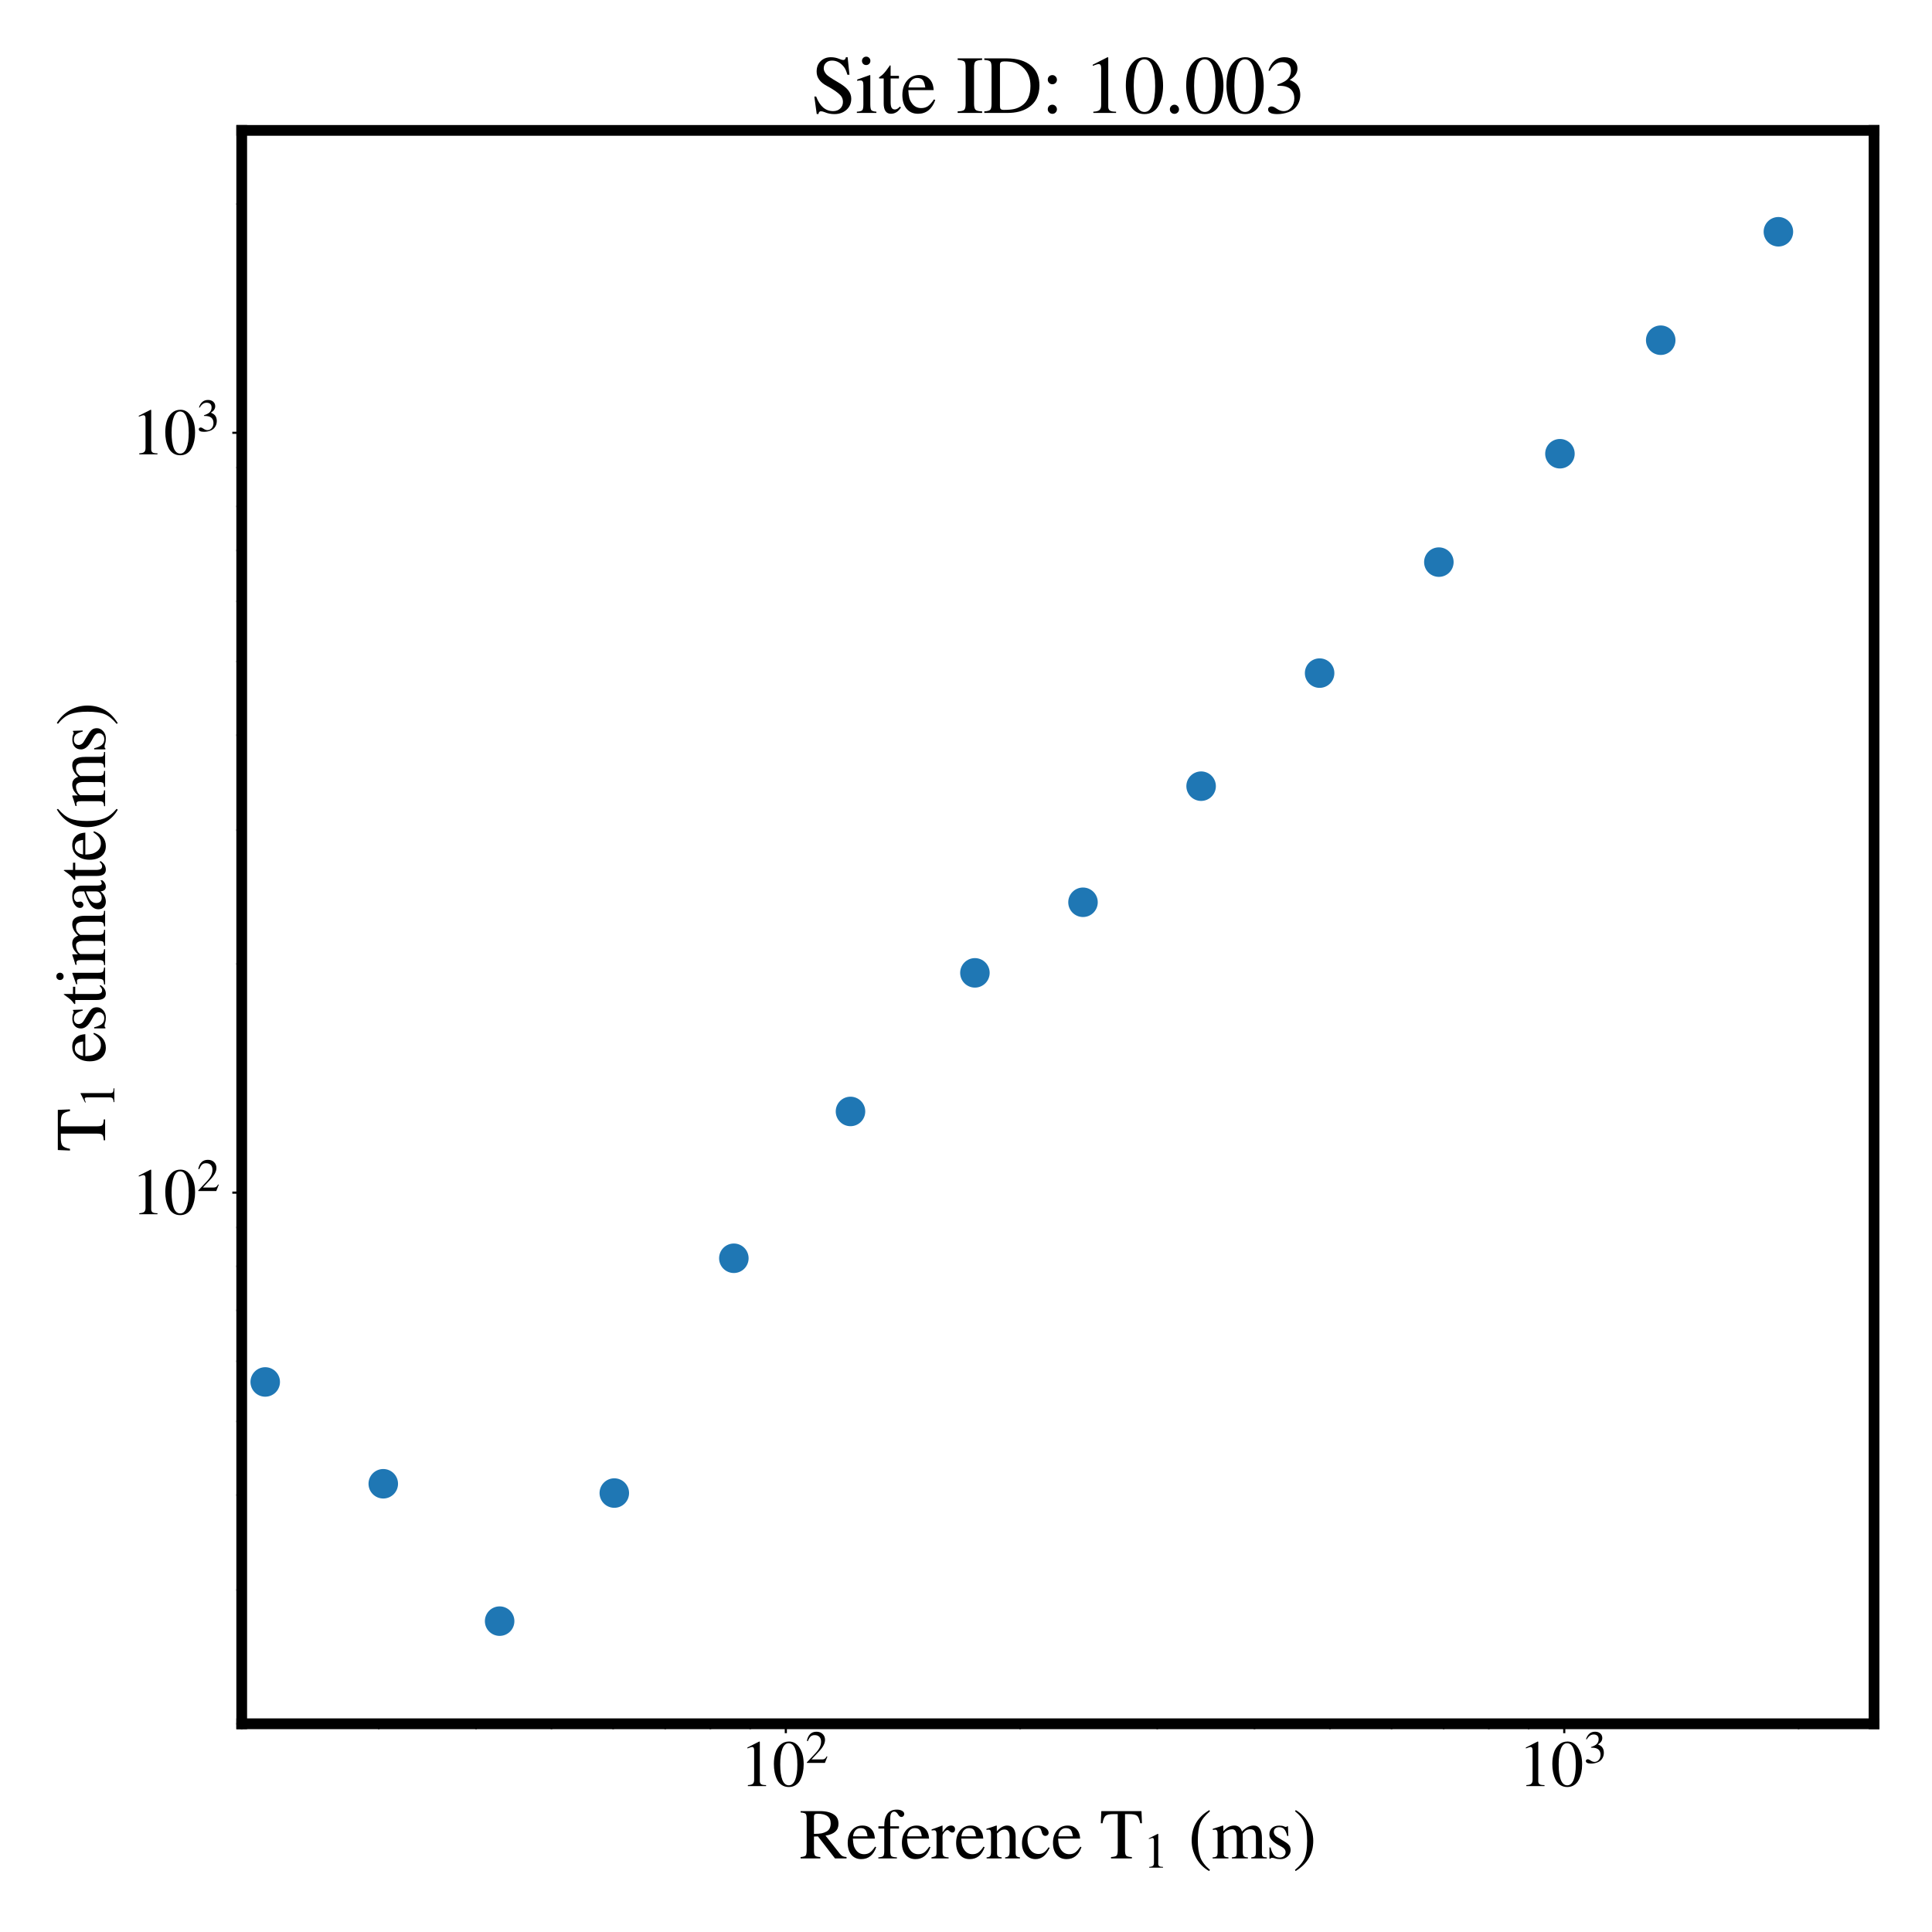 <?xml version="1.0" encoding="utf-8" standalone="no"?>
<!DOCTYPE svg PUBLIC "-//W3C//DTD SVG 1.1//EN"
  "http://www.w3.org/Graphics/SVG/1.1/DTD/svg11.dtd">
<svg height="720pt" version="1.1" viewBox="0 0 720 720" width="720pt" xmlns="http://www.w3.org/2000/svg" xmlns:xlink="http://www.w3.org/1999/xlink">
 <defs>
  <style type="text/css">*{stroke-linecap:butt;stroke-linejoin:round;}</style>
 </defs>
 <g id="figure_1">
  <g id="patch_1">
   <path d="M 0 720 
L 720 720 
L 720 0 
L 0 0 
z
" style="fill:#ffffff;"/>
  </g>
  <g id="axes_1">
   <g id="patch_2">
    <path d="M 90.08 642.4 
L 698.4 642.4 
L 698.4 48.6 
L 90.08 48.6 
z
" style="fill:#ffffff;"/>
   </g>
   <g id="matplotlib.axis_1">
    <g id="xtick_1">
     <g id="line2d_1">
      <defs>
       <path d="M 0 0 
L 0 3.5 
" id="m15600c9961" style="stroke:#000000;stroke-width:0.8;"/>
      </defs>
      <g>
       <use style="stroke:#000000;stroke-width:0.8;" x="292.853" xlink:href="#m15600c9961" y="642.4"/>
      </g>
     </g>
     <g id="text_1">
      <!-- $\mathdefault{10^{2}}$ -->
      <g transform="translate(275.813 665.791)scale(0.24 -0.24)">
       <defs>
        <path d="M 2522 0 
L 755 0 
L 755 96 
Q 1107 115 1235 227 
Q 1363 339 1363 608 
L 1363 3482 
Q 1363 3795 1171 3795 
Q 1082 3795 883 3718 
L 710 3654 
L 710 3744 
L 1856 4326 
L 1914 4307 
L 1914 486 
Q 1914 275 2042 185 
Q 2170 96 2522 96 
L 2522 0 
z
" id="STIXGeneral-Regular-31" transform="scale(0.016)"/>
        <path d="M 3046 2112 
Q 3046 1683 2963 1302 
Q 2880 922 2717 602 
Q 2554 282 2266 96 
Q 1978 -90 1600 -90 
Q 1210 -90 915 108 
Q 621 307 461 640 
Q 301 973 227 1350 
Q 154 1728 154 2150 
Q 154 2746 301 3222 
Q 448 3699 790 4012 
Q 1133 4326 1626 4326 
Q 2253 4326 2649 3712 
Q 3046 3098 3046 2112 
z
M 2432 2080 
Q 2432 3091 2217 3625 
Q 2003 4160 1587 4160 
Q 1190 4160 979 3622 
Q 768 3085 768 2106 
Q 768 1120 979 598 
Q 1190 77 1600 77 
Q 2003 77 2217 598 
Q 2432 1120 2432 2080 
z
" id="STIXGeneral-Regular-30" transform="scale(0.016)"/>
        <path d="M 3034 877 
L 2688 0 
L 186 0 
L 186 77 
L 1325 1286 
Q 1773 1754 1965 2144 
Q 2157 2534 2157 2950 
Q 2157 3379 1920 3616 
Q 1683 3853 1267 3853 
Q 922 3853 720 3673 
Q 518 3494 326 3021 
L 192 3053 
Q 301 3648 630 3987 
Q 960 4326 1523 4326 
Q 2054 4326 2380 4006 
Q 2707 3686 2707 3200 
Q 2707 2477 1888 1613 
L 832 486 
L 2330 486 
Q 2541 486 2665 569 
Q 2790 653 2944 915 
L 3034 877 
z
" id="STIXGeneral-Regular-32" transform="scale(0.016)"/>
       </defs>
       <use transform="translate(0 0.684)" xlink:href="#STIXGeneral-Regular-31"/>
       <use transform="translate(50 0.684)" xlink:href="#STIXGeneral-Regular-30"/>
       <use transform="translate(101.575 36.684)scale(0.7)" xlink:href="#STIXGeneral-Regular-32"/>
      </g>
     </g>
    </g>
    <g id="xtick_2">
     <g id="line2d_2">
      <g>
       <use style="stroke:#000000;stroke-width:0.8;" x="582.956" xlink:href="#m15600c9961" y="642.4"/>
      </g>
     </g>
     <g id="text_2">
      <!-- $\mathdefault{10^{3}}$ -->
      <g transform="translate(565.916 665.791)scale(0.24 -0.24)">
       <defs>
        <path d="M 390 3264 
L 288 3290 
Q 435 3770 748 4048 
Q 1062 4326 1542 4326 
Q 1990 4326 2265 4083 
Q 2541 3840 2541 3450 
Q 2541 2925 1946 2566 
Q 2298 2413 2477 2227 
Q 2758 1914 2758 1402 
Q 2758 890 2464 506 
Q 2246 211 1840 60 
Q 1434 -90 979 -90 
Q 262 -90 262 275 
Q 262 378 339 442 
Q 416 506 525 506 
Q 685 506 915 339 
Q 1197 141 1466 141 
Q 1818 141 2058 425 
Q 2298 710 2298 1120 
Q 2298 1856 1632 2048 
Q 1434 2112 979 2112 
L 979 2202 
Q 1338 2323 1517 2432 
Q 2035 2726 2035 3290 
Q 2035 3610 1852 3776 
Q 1670 3942 1344 3942 
Q 768 3942 390 3264 
z
" id="STIXGeneral-Regular-33" transform="scale(0.016)"/>
       </defs>
       <use transform="translate(0 0.684)" xlink:href="#STIXGeneral-Regular-31"/>
       <use transform="translate(50 0.684)" xlink:href="#STIXGeneral-Regular-30"/>
       <use transform="translate(101.575 36.684)scale(0.7)" xlink:href="#STIXGeneral-Regular-33"/>
      </g>
     </g>
    </g>
    <g id="xtick_3">
     <g id="line2d_3">
      <defs>
       <path d="M 0 0 
L 0 2 
" id="m2d7c3d80f4" style="stroke:#000000;stroke-width:0.6;"/>
      </defs>
      <g>
       <use style="stroke:#000000;stroke-width:0.6;" x="90.08" xlink:href="#m2d7c3d80f4" y="642.4"/>
      </g>
     </g>
    </g>
    <g id="xtick_4">
     <g id="line2d_4">
      <g>
       <use style="stroke:#000000;stroke-width:0.6;" x="141.165" xlink:href="#m2d7c3d80f4" y="642.4"/>
      </g>
     </g>
    </g>
    <g id="xtick_5">
     <g id="line2d_5">
      <g>
       <use style="stroke:#000000;stroke-width:0.6;" x="177.41" xlink:href="#m2d7c3d80f4" y="642.4"/>
      </g>
     </g>
    </g>
    <g id="xtick_6">
     <g id="line2d_6">
      <g>
       <use style="stroke:#000000;stroke-width:0.6;" x="205.524" xlink:href="#m2d7c3d80f4" y="642.4"/>
      </g>
     </g>
    </g>
    <g id="xtick_7">
     <g id="line2d_7">
      <g>
       <use style="stroke:#000000;stroke-width:0.6;" x="228.494" xlink:href="#m2d7c3d80f4" y="642.4"/>
      </g>
     </g>
    </g>
    <g id="xtick_8">
     <g id="line2d_8">
      <g>
       <use style="stroke:#000000;stroke-width:0.6;" x="247.916" xlink:href="#m2d7c3d80f4" y="642.4"/>
      </g>
     </g>
    </g>
    <g id="xtick_9">
     <g id="line2d_9">
      <g>
       <use style="stroke:#000000;stroke-width:0.6;" x="264.739" xlink:href="#m2d7c3d80f4" y="642.4"/>
      </g>
     </g>
    </g>
    <g id="xtick_10">
     <g id="line2d_10">
      <g>
       <use style="stroke:#000000;stroke-width:0.6;" x="279.579" xlink:href="#m2d7c3d80f4" y="642.4"/>
      </g>
     </g>
    </g>
    <g id="xtick_11">
     <g id="line2d_11">
      <g>
       <use style="stroke:#000000;stroke-width:0.6;" x="380.183" xlink:href="#m2d7c3d80f4" y="642.4"/>
      </g>
     </g>
    </g>
    <g id="xtick_12">
     <g id="line2d_12">
      <g>
       <use style="stroke:#000000;stroke-width:0.6;" x="431.268" xlink:href="#m2d7c3d80f4" y="642.4"/>
      </g>
     </g>
    </g>
    <g id="xtick_13">
     <g id="line2d_13">
      <g>
       <use style="stroke:#000000;stroke-width:0.6;" x="467.513" xlink:href="#m2d7c3d80f4" y="642.4"/>
      </g>
     </g>
    </g>
    <g id="xtick_14">
     <g id="line2d_14">
      <g>
       <use style="stroke:#000000;stroke-width:0.6;" x="495.627" xlink:href="#m2d7c3d80f4" y="642.4"/>
      </g>
     </g>
    </g>
    <g id="xtick_15">
     <g id="line2d_15">
      <g>
       <use style="stroke:#000000;stroke-width:0.6;" x="518.597" xlink:href="#m2d7c3d80f4" y="642.4"/>
      </g>
     </g>
    </g>
    <g id="xtick_16">
     <g id="line2d_16">
      <g>
       <use style="stroke:#000000;stroke-width:0.6;" x="538.019" xlink:href="#m2d7c3d80f4" y="642.4"/>
      </g>
     </g>
    </g>
    <g id="xtick_17">
     <g id="line2d_17">
      <g>
       <use style="stroke:#000000;stroke-width:0.6;" x="554.842" xlink:href="#m2d7c3d80f4" y="642.4"/>
      </g>
     </g>
    </g>
    <g id="xtick_18">
     <g id="line2d_18">
      <g>
       <use style="stroke:#000000;stroke-width:0.6;" x="569.682" xlink:href="#m2d7c3d80f4" y="642.4"/>
      </g>
     </g>
    </g>
    <g id="xtick_19">
     <g id="line2d_19">
      <g>
       <use style="stroke:#000000;stroke-width:0.6;" x="670.286" xlink:href="#m2d7c3d80f4" y="642.4"/>
      </g>
     </g>
    </g>
    <g id="text_3">
     <!-- Reference T$_1$ (ms) -->
     <g transform="translate(297.91 692.757)scale(0.26 -0.26)">
      <defs>
       <path d="M 4224 0 
L 3187 0 
L 1664 1971 
L 1306 1958 
L 1306 717 
Q 1306 352 1405 249 
Q 1504 147 1875 122 
L 1875 0 
L 109 0 
L 109 122 
Q 474 154 563 262 
Q 653 371 653 794 
L 653 3526 
Q 653 3885 563 3987 
Q 474 4090 109 4115 
L 109 4237 
L 1850 4237 
Q 2726 4237 3187 3859 
Q 3501 3603 3501 3091 
Q 3501 2221 2342 2042 
L 3622 422 
Q 3757 256 3878 198 
Q 4000 141 4224 122 
L 4224 0 
z
M 1306 3731 
L 1306 2195 
Q 1766 2202 1990 2246 
Q 2214 2291 2438 2413 
Q 2803 2618 2803 3142 
Q 2803 4000 1632 4000 
Q 1459 4000 1382 3945 
Q 1306 3891 1306 3731 
z
" id="STIXGeneral-Regular-52" transform="scale(0.016)"/>
       <path d="M 2611 1050 
L 2714 1005 
Q 2330 -64 1376 -64 
Q 813 -64 486 329 
Q 160 723 160 1389 
Q 160 2074 525 2509 
Q 890 2944 1485 2944 
Q 2061 2944 2374 2502 
Q 2560 2246 2592 1773 
L 621 1773 
Q 646 1370 700 1158 
Q 755 947 915 730 
Q 1184 378 1626 378 
Q 1939 378 2153 531 
Q 2368 685 2611 1050 
z
M 634 1978 
L 1939 1978 
Q 1882 2381 1750 2547 
Q 1619 2714 1312 2714 
Q 1043 2714 864 2525 
Q 685 2336 634 1978 
z
" id="STIXGeneral-Regular-65" transform="scale(0.016)"/>
       <path d="M 134 2880 
L 659 2880 
Q 666 3264 710 3478 
Q 755 3693 883 3910 
Q 1152 4371 1786 4371 
Q 2074 4371 2262 4259 
Q 2451 4147 2451 3974 
Q 2451 3866 2374 3789 
Q 2298 3712 2182 3712 
Q 2029 3712 1894 3942 
Q 1741 4192 1555 4192 
Q 1197 4192 1197 3622 
L 1197 2880 
L 1978 2880 
L 1978 2675 
L 1197 2675 
L 1197 666 
Q 1197 307 1299 208 
Q 1402 109 1792 96 
L 1792 0 
L 128 0 
L 128 96 
Q 474 115 566 214 
Q 659 314 659 666 
L 659 2675 
L 134 2675 
L 134 2880 
z
" id="STIXGeneral-Regular-66" transform="scale(0.016)"/>
       <path d="M 1024 2931 
L 1024 2342 
Q 1267 2688 1430 2816 
Q 1594 2944 1792 2944 
Q 1958 2944 2051 2854 
Q 2144 2765 2144 2605 
Q 2144 2470 2077 2393 
Q 2010 2317 1894 2317 
Q 1773 2317 1638 2445 
Q 1536 2541 1472 2541 
Q 1338 2541 1181 2355 
Q 1024 2170 1024 2016 
L 1024 576 
Q 1024 301 1133 205 
Q 1242 109 1568 96 
L 1568 0 
L 32 0 
L 32 96 
Q 339 154 412 224 
Q 486 294 486 538 
L 486 2138 
Q 486 2349 438 2435 
Q 390 2522 269 2522 
Q 166 2522 45 2496 
L 45 2598 
Q 448 2726 992 2944 
L 1024 2931 
z
" id="STIXGeneral-Regular-72" transform="scale(0.016)"/>
       <path d="M 3104 0 
L 1773 0 
L 1779 96 
Q 2016 115 2096 233 
Q 2176 352 2176 672 
L 2176 1946 
Q 2176 2592 1709 2592 
Q 1549 2592 1408 2515 
Q 1267 2438 1050 2227 
L 1050 461 
Q 1050 269 1136 192 
Q 1222 115 1466 96 
L 1466 0 
L 115 0 
L 115 96 
Q 358 115 435 214 
Q 512 314 512 602 
L 512 2157 
Q 512 2394 467 2483 
Q 422 2573 288 2573 
Q 160 2573 102 2547 
L 102 2656 
Q 550 2784 979 2944 
L 1030 2925 
L 1030 2426 
L 1037 2426 
Q 1491 2944 1958 2944 
Q 2323 2944 2518 2688 
Q 2714 2432 2714 1958 
L 2714 544 
Q 2714 288 2790 205 
Q 2867 122 3104 96 
L 3104 0 
z
" id="STIXGeneral-Regular-6e" transform="scale(0.016)"/>
       <path d="M 2547 998 
L 2637 941 
Q 2362 403 2112 205 
Q 1786 -64 1376 -64 
Q 845 -64 502 336 
Q 160 736 160 1357 
Q 160 2170 698 2618 
Q 1094 2944 1562 2944 
Q 1965 2944 2256 2749 
Q 2547 2554 2547 2285 
Q 2547 2176 2457 2096 
Q 2368 2016 2246 2016 
Q 2022 2016 1939 2310 
L 1901 2451 
Q 1850 2630 1773 2694 
Q 1696 2758 1523 2758 
Q 1133 2758 893 2451 
Q 653 2144 653 1645 
Q 653 1094 928 745 
Q 1203 397 1645 397 
Q 1920 397 2118 528 
Q 2317 659 2547 998 
z
" id="STIXGeneral-Regular-63" transform="scale(0.016)"/>
       <path id="STIXGeneral-Regular-20" transform="scale(0.016)"/>
       <path d="M 3795 3149 
L 3642 3149 
Q 3539 3674 3353 3821 
Q 3168 3968 2656 3968 
L 2278 3968 
L 2278 710 
Q 2278 346 2387 243 
Q 2496 141 2893 122 
L 2893 0 
L 1024 0 
L 1024 122 
Q 1427 147 1526 256 
Q 1626 365 1626 787 
L 1626 3968 
L 1242 3968 
Q 723 3968 540 3817 
Q 358 3667 262 3149 
L 109 3149 
L 154 4237 
L 3750 4237 
L 3795 3149 
z
" id="STIXGeneral-Regular-54" transform="scale(0.016)"/>
       <path d="M 1946 -1030 
L 1869 -1133 
Q 1126 -710 716 32 
Q 307 774 307 1613 
Q 307 3386 1888 4326 
L 1946 4224 
Q 1293 3667 1075 3126 
Q 858 2586 858 1632 
Q 858 685 1082 96 
Q 1306 -493 1946 -1030 
z
" id="STIXGeneral-Regular-28" transform="scale(0.016)"/>
       <path d="M 4960 0 
L 3565 0 
L 3565 96 
Q 3834 122 3907 208 
Q 3981 294 3981 576 
L 3981 1894 
Q 3981 2278 3869 2444 
Q 3757 2611 3488 2611 
Q 3264 2611 3107 2521 
Q 2950 2432 2803 2221 
L 2803 608 
Q 2803 301 2896 201 
Q 2989 102 3264 96 
L 3264 0 
L 1830 0 
L 1830 96 
Q 2112 115 2189 188 
Q 2266 262 2266 550 
L 2266 1901 
Q 2266 2611 1850 2611 
Q 1670 2611 1468 2531 
Q 1267 2451 1171 2336 
Q 1088 2240 1088 2227 
L 1088 448 
Q 1088 243 1177 176 
Q 1267 109 1523 96 
L 1523 0 
L 102 0 
L 102 96 
Q 371 102 460 195 
Q 550 288 550 563 
L 550 2150 
Q 550 2387 499 2480 
Q 448 2573 326 2573 
Q 230 2573 122 2547 
L 122 2656 
Q 557 2778 1011 2944 
L 1062 2925 
L 1062 2451 
L 1075 2451 
Q 1363 2752 1584 2848 
Q 1805 2944 2054 2944 
Q 2560 2944 2733 2406 
Q 3232 2944 3776 2944 
Q 4518 2944 4518 1792 
L 4518 493 
Q 4518 282 4582 202 
Q 4646 122 4794 109 
L 4960 96 
L 4960 0 
z
" id="STIXGeneral-Regular-6d" transform="scale(0.016)"/>
       <path d="M 998 1926 
L 1664 1523 
Q 1984 1331 2105 1164 
Q 2227 998 2227 736 
Q 2227 416 1961 176 
Q 1696 -64 1331 -64 
Q 1030 -64 864 -6 
Q 691 51 570 51 
Q 461 51 416 -26 
L 333 -26 
L 333 979 
L 435 979 
Q 538 512 730 294 
Q 922 77 1248 77 
Q 1485 77 1632 211 
Q 1779 346 1779 550 
Q 1779 845 1440 1030 
L 1094 1222 
Q 326 1651 326 2150 
Q 326 2522 566 2730 
Q 806 2938 1210 2938 
Q 1491 2938 1638 2867 
Q 1754 2816 1818 2816 
Q 1862 2816 1920 2880 
L 1990 2880 
L 2022 2010 
L 1926 2010 
Q 1818 2445 1654 2621 
Q 1491 2797 1203 2797 
Q 986 2797 854 2688 
Q 723 2579 723 2362 
Q 723 2253 796 2128 
Q 870 2003 998 1926 
z
" id="STIXGeneral-Regular-73" transform="scale(0.016)"/>
       <path d="M 186 4224 
L 262 4326 
Q 992 3891 1408 3148 
Q 1824 2406 1824 1581 
Q 1824 -166 243 -1133 
L 186 -1030 
Q 845 -486 1059 54 
Q 1274 595 1274 1562 
Q 1274 2534 1059 3120 
Q 845 3706 186 4224 
z
" id="STIXGeneral-Regular-29" transform="scale(0.016)"/>
      </defs>
      <use transform="translate(0 0.703)" xlink:href="#STIXGeneral-Regular-52"/>
      <use transform="translate(66.7 0.703)" xlink:href="#STIXGeneral-Regular-65"/>
      <use transform="translate(111.1 0.703)" xlink:href="#STIXGeneral-Regular-66"/>
      <use transform="translate(144.4 0.703)" xlink:href="#STIXGeneral-Regular-65"/>
      <use transform="translate(188.8 0.703)" xlink:href="#STIXGeneral-Regular-72"/>
      <use transform="translate(222.1 0.703)" xlink:href="#STIXGeneral-Regular-65"/>
      <use transform="translate(266.5 0.703)" xlink:href="#STIXGeneral-Regular-6e"/>
      <use transform="translate(316.5 0.703)" xlink:href="#STIXGeneral-Regular-63"/>
      <use transform="translate(360.9 0.703)" xlink:href="#STIXGeneral-Regular-65"/>
      <use transform="translate(405.3 0.703)" xlink:href="#STIXGeneral-Regular-20"/>
      <use transform="translate(430.3 0.703)" xlink:href="#STIXGeneral-Regular-54"/>
      <use transform="translate(492.943 -12.525)scale(0.7)" xlink:href="#STIXGeneral-Regular-31"/>
      <use transform="translate(532.353 0.703)" xlink:href="#STIXGeneral-Regular-20"/>
      <use transform="translate(557.353 0.703)" xlink:href="#STIXGeneral-Regular-28"/>
      <use transform="translate(590.653 0.703)" xlink:href="#STIXGeneral-Regular-6d"/>
      <use transform="translate(668.453 0.703)" xlink:href="#STIXGeneral-Regular-73"/>
      <use transform="translate(707.353 0.703)" xlink:href="#STIXGeneral-Regular-29"/>
     </g>
    </g>
   </g>
   <g id="matplotlib.axis_2">
    <g id="ytick_1">
     <g id="line2d_20">
      <defs>
       <path d="M 0 0 
L -3.5 0 
" id="m9cd5ace008" style="stroke:#000000;stroke-width:0.8;"/>
      </defs>
      <g>
       <use style="stroke:#000000;stroke-width:0.8;" x="90.08" xlink:href="#m9cd5ace008" y="444.467"/>
      </g>
     </g>
     <g id="text_4">
      <!-- $\mathdefault{10^{2}}$ -->
      <g transform="translate(49 452.662)scale(0.24 -0.24)">
       <use transform="translate(0 0.684)" xlink:href="#STIXGeneral-Regular-31"/>
       <use transform="translate(50 0.684)" xlink:href="#STIXGeneral-Regular-30"/>
       <use transform="translate(101.575 36.684)scale(0.7)" xlink:href="#STIXGeneral-Regular-32"/>
      </g>
     </g>
    </g>
    <g id="ytick_2">
     <g id="line2d_21">
      <g>
       <use style="stroke:#000000;stroke-width:0.8;" x="90.08" xlink:href="#m9cd5ace008" y="161.288"/>
      </g>
     </g>
     <g id="text_5">
      <!-- $\mathdefault{10^{3}}$ -->
      <g transform="translate(49 169.484)scale(0.24 -0.24)">
       <use transform="translate(0 0.684)" xlink:href="#STIXGeneral-Regular-31"/>
       <use transform="translate(50 0.684)" xlink:href="#STIXGeneral-Regular-30"/>
       <use transform="translate(101.575 36.684)scale(0.7)" xlink:href="#STIXGeneral-Regular-33"/>
      </g>
     </g>
    </g>
    <g id="ytick_3">
     <g id="line2d_22">
      <defs>
       <path d="M 0 0 
L -2 0 
" id="m5d489017dd" style="stroke:#000000;stroke-width:0.6;"/>
      </defs>
      <g>
       <use style="stroke:#000000;stroke-width:0.6;" x="90.08" xlink:href="#m5d489017dd" y="642.4"/>
      </g>
     </g>
    </g>
    <g id="ytick_4">
     <g id="line2d_23">
      <g>
       <use style="stroke:#000000;stroke-width:0.6;" x="90.08" xlink:href="#m5d489017dd" y="592.535"/>
      </g>
     </g>
    </g>
    <g id="ytick_5">
     <g id="line2d_24">
      <g>
       <use style="stroke:#000000;stroke-width:0.6;" x="90.08" xlink:href="#m5d489017dd" y="557.155"/>
      </g>
     </g>
    </g>
    <g id="ytick_6">
     <g id="line2d_25">
      <g>
       <use style="stroke:#000000;stroke-width:0.6;" x="90.08" xlink:href="#m5d489017dd" y="529.712"/>
      </g>
     </g>
    </g>
    <g id="ytick_7">
     <g id="line2d_26">
      <g>
       <use style="stroke:#000000;stroke-width:0.6;" x="90.08" xlink:href="#m5d489017dd" y="507.289"/>
      </g>
     </g>
    </g>
    <g id="ytick_8">
     <g id="line2d_27">
      <g>
       <use style="stroke:#000000;stroke-width:0.6;" x="90.08" xlink:href="#m5d489017dd" y="488.332"/>
      </g>
     </g>
    </g>
    <g id="ytick_9">
     <g id="line2d_28">
      <g>
       <use style="stroke:#000000;stroke-width:0.6;" x="90.08" xlink:href="#m5d489017dd" y="471.91"/>
      </g>
     </g>
    </g>
    <g id="ytick_10">
     <g id="line2d_29">
      <g>
       <use style="stroke:#000000;stroke-width:0.6;" x="90.08" xlink:href="#m5d489017dd" y="457.424"/>
      </g>
     </g>
    </g>
    <g id="ytick_11">
     <g id="line2d_30">
      <g>
       <use style="stroke:#000000;stroke-width:0.6;" x="90.08" xlink:href="#m5d489017dd" y="359.221"/>
      </g>
     </g>
    </g>
    <g id="ytick_12">
     <g id="line2d_31">
      <g>
       <use style="stroke:#000000;stroke-width:0.6;" x="90.08" xlink:href="#m5d489017dd" y="309.356"/>
      </g>
     </g>
    </g>
    <g id="ytick_13">
     <g id="line2d_32">
      <g>
       <use style="stroke:#000000;stroke-width:0.6;" x="90.08" xlink:href="#m5d489017dd" y="273.976"/>
      </g>
     </g>
    </g>
    <g id="ytick_14">
     <g id="line2d_33">
      <g>
       <use style="stroke:#000000;stroke-width:0.6;" x="90.08" xlink:href="#m5d489017dd" y="246.533"/>
      </g>
     </g>
    </g>
    <g id="ytick_15">
     <g id="line2d_34">
      <g>
       <use style="stroke:#000000;stroke-width:0.6;" x="90.08" xlink:href="#m5d489017dd" y="224.111"/>
      </g>
     </g>
    </g>
    <g id="ytick_16">
     <g id="line2d_35">
      <g>
       <use style="stroke:#000000;stroke-width:0.6;" x="90.08" xlink:href="#m5d489017dd" y="205.153"/>
      </g>
     </g>
    </g>
    <g id="ytick_17">
     <g id="line2d_36">
      <g>
       <use style="stroke:#000000;stroke-width:0.6;" x="90.08" xlink:href="#m5d489017dd" y="188.731"/>
      </g>
     </g>
    </g>
    <g id="ytick_18">
     <g id="line2d_37">
      <g>
       <use style="stroke:#000000;stroke-width:0.6;" x="90.08" xlink:href="#m5d489017dd" y="174.246"/>
      </g>
     </g>
    </g>
    <g id="ytick_19">
     <g id="line2d_38">
      <g>
       <use style="stroke:#000000;stroke-width:0.6;" x="90.08" xlink:href="#m5d489017dd" y="76.043"/>
      </g>
     </g>
    </g>
    <g id="text_6">
     <!-- T$_1$ estimate(ms) -->
     <g transform="translate(39.357 429.22)rotate(-90)scale(0.26 -0.26)">
      <defs>
       <path d="M 1702 493 
L 1786 422 
Q 1478 -64 1011 -64 
Q 448 -64 448 749 
L 448 2675 
L 109 2675 
Q 83 2694 83 2720 
Q 83 2771 192 2842 
Q 435 2982 813 3526 
Q 826 3546 874 3606 
Q 922 3667 941 3706 
Q 986 3706 986 3622 
L 986 2880 
L 1632 2880 
L 1632 2675 
L 986 2675 
L 986 845 
Q 986 538 1062 403 
Q 1139 269 1318 269 
Q 1510 269 1702 493 
z
" id="STIXGeneral-Regular-74" transform="scale(0.016)"/>
       <path d="M 1152 4045 
Q 1152 3904 1056 3811 
Q 960 3718 819 3718 
Q 685 3718 592 3811 
Q 499 3904 499 4045 
Q 499 4179 595 4275 
Q 691 4371 826 4371 
Q 966 4371 1059 4275 
Q 1152 4179 1152 4045 
z
M 1619 0 
L 102 0 
L 102 96 
Q 435 115 521 211 
Q 608 307 608 666 
L 608 2118 
Q 608 2342 563 2432 
Q 518 2522 397 2522 
Q 243 2522 128 2490 
L 128 2592 
L 1120 2944 
L 1146 2918 
L 1146 672 
Q 1146 314 1226 218 
Q 1306 122 1619 96 
L 1619 0 
z
" id="STIXGeneral-Regular-69" transform="scale(0.016)"/>
       <path d="M 2829 422 
L 2829 243 
Q 2586 -64 2253 -64 
Q 1888 -64 1843 403 
L 1837 403 
Q 1427 -64 909 -64 
Q 608 -64 422 112 
Q 237 288 237 602 
Q 237 1050 685 1350 
Q 992 1555 1837 1869 
L 1837 2214 
Q 1837 2502 1699 2646 
Q 1562 2790 1338 2790 
Q 1146 2790 1018 2697 
Q 890 2605 890 2477 
Q 890 2419 909 2348 
Q 928 2278 928 2208 
Q 928 2112 841 2029 
Q 755 1946 634 1946 
Q 525 1946 441 2029 
Q 358 2112 358 2240 
Q 358 2547 685 2752 
Q 986 2944 1421 2944 
Q 1939 2944 2176 2656 
Q 2291 2522 2323 2384 
Q 2355 2246 2355 1946 
L 2355 723 
Q 2355 301 2554 301 
Q 2682 301 2829 422 
z
M 1837 813 
L 1837 1715 
Q 1248 1510 1018 1293 
Q 800 1094 800 800 
Q 800 557 921 432 
Q 1043 307 1242 307 
Q 1453 307 1613 410 
Q 1747 506 1792 589 
Q 1837 672 1837 813 
z
" id="STIXGeneral-Regular-61" transform="scale(0.016)"/>
      </defs>
      <use transform="translate(0 0.703)" xlink:href="#STIXGeneral-Regular-54"/>
      <use transform="translate(62.643 -12.525)scale(0.7)" xlink:href="#STIXGeneral-Regular-31"/>
      <use transform="translate(102.053 0.703)" xlink:href="#STIXGeneral-Regular-20"/>
      <use transform="translate(127.053 0.703)" xlink:href="#STIXGeneral-Regular-65"/>
      <use transform="translate(171.453 0.703)" xlink:href="#STIXGeneral-Regular-73"/>
      <use transform="translate(210.353 0.703)" xlink:href="#STIXGeneral-Regular-74"/>
      <use transform="translate(238.153 0.703)" xlink:href="#STIXGeneral-Regular-69"/>
      <use transform="translate(265.953 0.703)" xlink:href="#STIXGeneral-Regular-6d"/>
      <use transform="translate(343.753 0.703)" xlink:href="#STIXGeneral-Regular-61"/>
      <use transform="translate(388.153 0.703)" xlink:href="#STIXGeneral-Regular-74"/>
      <use transform="translate(415.953 0.703)" xlink:href="#STIXGeneral-Regular-65"/>
      <use transform="translate(460.353 0.703)" xlink:href="#STIXGeneral-Regular-28"/>
      <use transform="translate(493.653 0.703)" xlink:href="#STIXGeneral-Regular-6d"/>
      <use transform="translate(571.453 0.703)" xlink:href="#STIXGeneral-Regular-73"/>
      <use transform="translate(610.353 0.703)" xlink:href="#STIXGeneral-Regular-29"/>
     </g>
    </g>
   </g>
   <g id="line2d_39">
    <defs>
     <path d="M 0 5 
C 1.326 5 2.598 4.473 3.536 3.536 
C 4.473 2.598 5 1.326 5 0 
C 5 -1.326 4.473 -2.598 3.536 -3.536 
C 2.598 -4.473 1.326 -5 0 -5 
C -1.326 -5 -2.598 -4.473 -3.536 -3.536 
C -4.473 -2.598 -5 -1.326 -5 0 
C -5 1.326 -4.473 2.598 -3.536 3.536 
C -2.598 4.473 -1.326 5 0 5 
z
" id="mc698740de8" style="stroke:#1f77b4;"/>
    </defs>
    <g clip-path="url(#pf1f8837f42)">
     <use style="fill:#1f77b4;stroke:#1f77b4;" x="662.756" xlink:href="#mc698740de8" y="86.371"/>
     <use style="fill:#1f77b4;stroke:#1f77b4;" x="618.901" xlink:href="#mc698740de8" y="126.786"/>
     <use style="fill:#1f77b4;stroke:#1f77b4;" x="581.342" xlink:href="#mc698740de8" y="169.093"/>
     <use style="fill:#1f77b4;stroke:#1f77b4;" x="536.221" xlink:href="#mc698740de8" y="209.486"/>
     <use style="fill:#1f77b4;stroke:#1f77b4;" x="491.781" xlink:href="#mc698740de8" y="250.85"/>
     <use style="fill:#1f77b4;stroke:#1f77b4;" x="447.621" xlink:href="#mc698740de8" y="292.984"/>
     <use style="fill:#1f77b4;stroke:#1f77b4;" x="403.604" xlink:href="#mc698740de8" y="336.252"/>
     <use style="fill:#1f77b4;stroke:#1f77b4;" x="363.323" xlink:href="#mc698740de8" y="362.555"/>
     <use style="fill:#1f77b4;stroke:#1f77b4;" x="316.953" xlink:href="#mc698740de8" y="414.202"/>
     <use style="fill:#1f77b4;stroke:#1f77b4;" x="273.484" xlink:href="#mc698740de8" y="468.919"/>
     <use style="fill:#1f77b4;stroke:#1f77b4;" x="228.935" xlink:href="#mc698740de8" y="556.418"/>
     <use style="fill:#1f77b4;stroke:#1f77b4;" x="186.199" xlink:href="#mc698740de8" y="604.152"/>
     <use style="fill:#1f77b4;stroke:#1f77b4;" x="142.833" xlink:href="#mc698740de8" y="552.956"/>
     <use style="fill:#1f77b4;stroke:#1f77b4;" x="98.84" xlink:href="#mc698740de8" y="515.013"/>
    </g>
   </g>
   <g id="patch_3">
    <path d="M 90.08 642.4 
L 90.08 48.6 
" style="fill:none;stroke:#000000;stroke-linecap:square;stroke-linejoin:miter;stroke-width:4;"/>
   </g>
   <g id="patch_4">
    <path d="M 698.4 642.4 
L 698.4 48.6 
" style="fill:none;stroke:#000000;stroke-linecap:square;stroke-linejoin:miter;stroke-width:4;"/>
   </g>
   <g id="patch_5">
    <path d="M 90.08 642.4 
L 698.4 642.4 
" style="fill:none;stroke:#000000;stroke-linecap:square;stroke-linejoin:miter;stroke-width:4;"/>
   </g>
   <g id="patch_6">
    <path d="M 90.08 48.6 
L 698.4 48.6 
" style="fill:none;stroke:#000000;stroke-linecap:square;stroke-linejoin:miter;stroke-width:4;"/>
   </g>
   <g id="text_7">
    <!-- Site ID: 10.003 -->
    <g transform="translate(302.156 42.089)scale(0.3 -0.3)">
     <defs>
      <path d="M 3002 2963 
L 2842 2963 
Q 2733 3360 2579 3565 
Q 2189 4064 1651 4064 
Q 1357 4064 1181 3894 
Q 1005 3725 1005 3456 
Q 1005 3328 1069 3206 
Q 1133 3085 1206 2998 
Q 1280 2912 1465 2784 
Q 1651 2656 1766 2589 
Q 1882 2522 2150 2362 
Q 2669 2061 2905 1763 
Q 3142 1466 3142 1107 
Q 3142 576 2771 243 
Q 2400 -90 1837 -90 
Q 1421 -90 1082 58 
Q 915 128 781 128 
Q 704 128 653 70 
Q 602 13 602 -83 
L 461 -83 
L 275 1274 
L 416 1274 
Q 845 141 1734 141 
Q 2074 141 2285 342 
Q 2496 544 2496 858 
Q 2496 1158 2310 1363 
Q 2003 1696 1235 2106 
Q 454 2522 454 3206 
Q 454 3718 768 4022 
Q 1082 4326 1568 4326 
Q 1907 4326 2240 4186 
Q 2413 4109 2522 4109 
Q 2688 4109 2726 4326 
L 2861 4326 
L 3002 2963 
z
" id="STIXGeneral-Regular-53" transform="scale(0.016)"/>
      <path d="M 2016 0 
L 115 0 
L 115 122 
Q 518 134 627 240 
Q 736 346 736 717 
L 736 3526 
Q 736 3898 633 3994 
Q 531 4090 115 4115 
L 115 4237 
L 2016 4237 
L 2016 4115 
Q 1613 4096 1501 3993 
Q 1389 3891 1389 3526 
L 1389 717 
Q 1389 358 1504 246 
Q 1619 134 2016 122 
L 2016 0 
z
" id="STIXGeneral-Regular-49" transform="scale(0.016)"/>
      <path d="M 102 4237 
L 1830 4237 
Q 3078 4237 3750 3654 
Q 4384 3110 4384 2138 
Q 4384 966 3514 410 
Q 2880 0 1901 0 
L 102 0 
L 102 122 
Q 474 147 570 252 
Q 666 358 666 736 
L 666 3520 
Q 666 3891 570 3990 
Q 474 4090 102 4115 
L 102 4237 
z
M 1318 3731 
L 1318 538 
Q 1318 365 1379 301 
Q 1440 237 1626 237 
Q 2125 237 2432 307 
Q 2739 378 3021 570 
Q 3686 1018 3686 2099 
Q 3686 3027 3078 3558 
Q 2803 3802 2476 3901 
Q 2150 4000 1658 4000 
Q 1472 4000 1395 3942 
Q 1318 3885 1318 3731 
z
" id="STIXGeneral-Regular-44" transform="scale(0.016)"/>
      <path d="M 1123 2832 
Q 1229 2726 1229 2579 
Q 1229 2432 1126 2329 
Q 1024 2227 877 2227 
Q 730 2227 624 2332 
Q 518 2438 518 2579 
Q 518 2733 620 2835 
Q 723 2938 877 2938 
Q 1018 2938 1123 2832 
z
M 1229 282 
Q 1229 141 1126 35 
Q 1024 -70 877 -70 
Q 730 -70 624 35 
Q 518 141 518 282 
Q 518 435 620 537 
Q 723 640 877 640 
Q 1018 640 1123 534 
Q 1229 429 1229 282 
z
" id="STIXGeneral-Regular-3a" transform="scale(0.016)"/>
      <path d="M 1158 275 
Q 1158 134 1052 32 
Q 947 -70 800 -70 
Q 653 -70 550 32 
Q 448 134 448 281 
Q 448 429 553 534 
Q 659 640 806 640 
Q 947 640 1052 531 
Q 1158 422 1158 275 
z
" id="STIXGeneral-Regular-2e" transform="scale(0.016)"/>
     </defs>
     <use xlink:href="#STIXGeneral-Regular-53"/>
     <use x="55.6" xlink:href="#STIXGeneral-Regular-69"/>
     <use x="83.4" xlink:href="#STIXGeneral-Regular-74"/>
     <use x="111.2" xlink:href="#STIXGeneral-Regular-65"/>
     <use x="155.6" xlink:href="#STIXGeneral-Regular-20"/>
     <use x="180.6" xlink:href="#STIXGeneral-Regular-49"/>
     <use x="213.9" xlink:href="#STIXGeneral-Regular-44"/>
     <use x="286.1" xlink:href="#STIXGeneral-Regular-3a"/>
     <use x="313.9" xlink:href="#STIXGeneral-Regular-20"/>
     <use x="338.9" xlink:href="#STIXGeneral-Regular-31"/>
     <use x="388.9" xlink:href="#STIXGeneral-Regular-30"/>
     <use x="438.9" xlink:href="#STIXGeneral-Regular-2e"/>
     <use x="463.9" xlink:href="#STIXGeneral-Regular-30"/>
     <use x="513.9" xlink:href="#STIXGeneral-Regular-30"/>
     <use x="563.9" xlink:href="#STIXGeneral-Regular-33"/>
    </g>
   </g>
  </g>
 </g>
 <defs>
  <clipPath id="pf1f8837f42">
   <rect height="593.8" width="608.32" x="90.08" y="48.6"/>
  </clipPath>
 </defs>
</svg>
